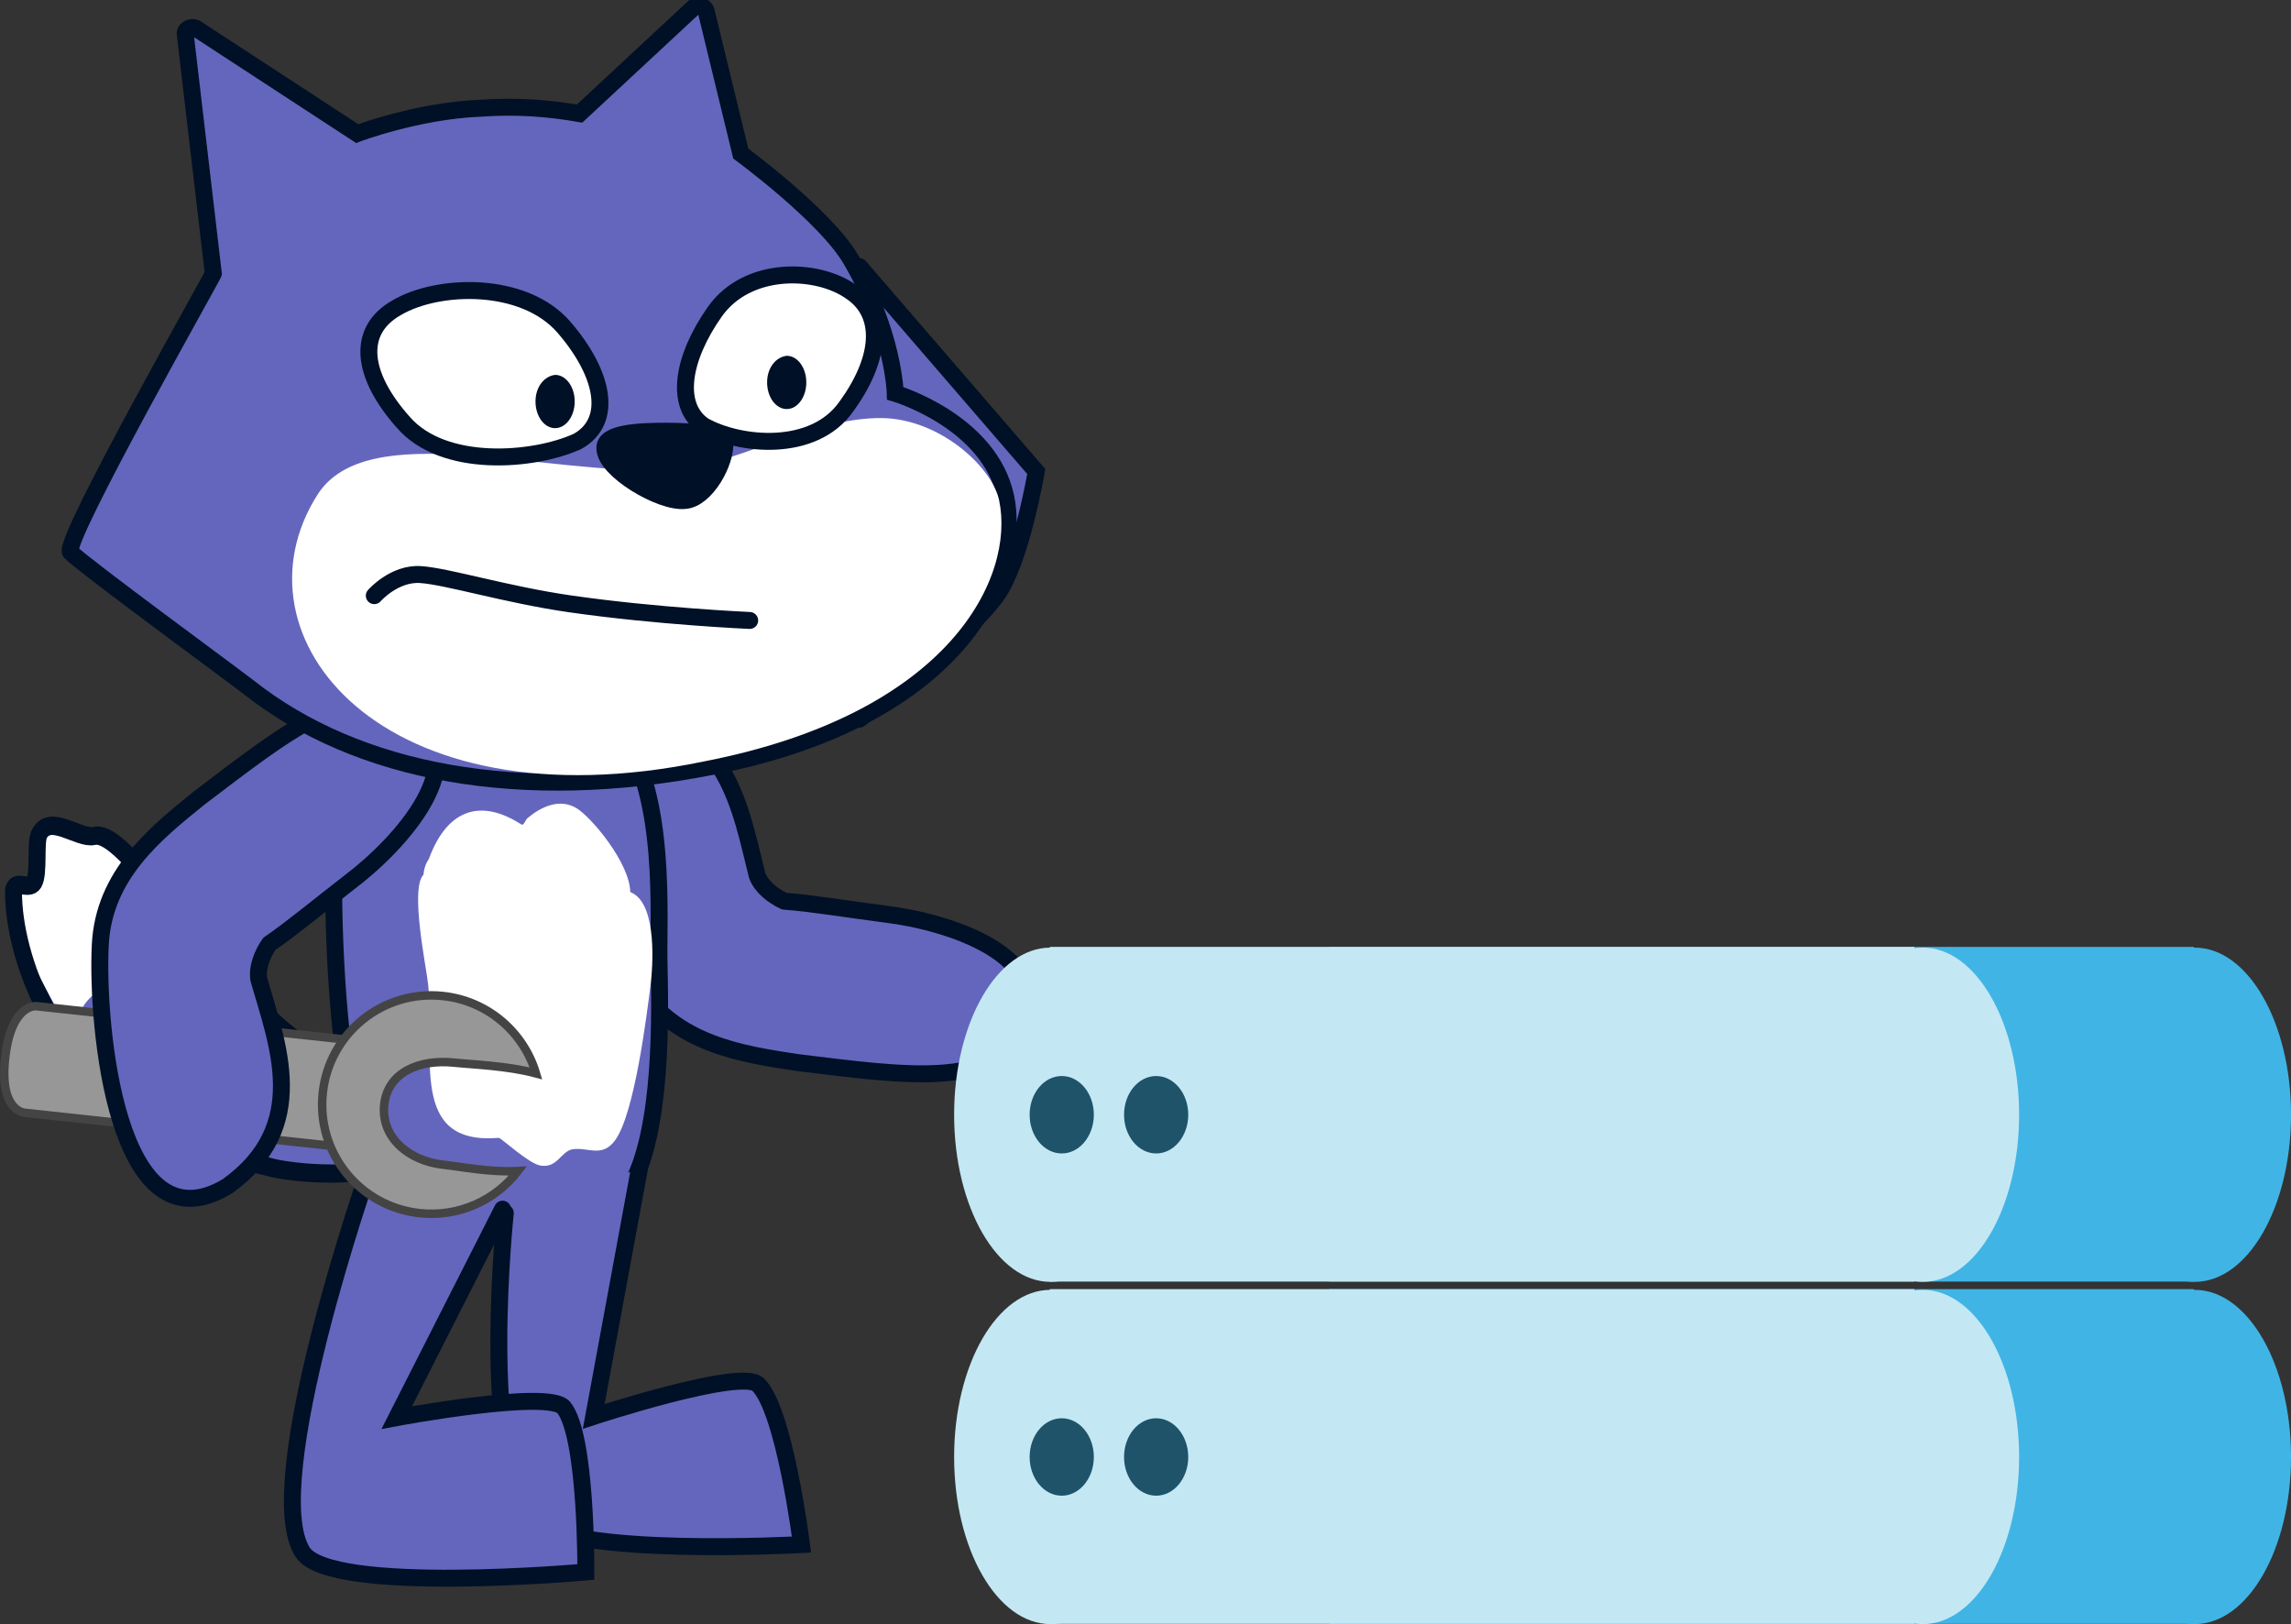<svg version="1.1" xmlns="http://www.w3.org/2000/svg" xmlns:xlink="http://www.w3.org/1999/xlink" width="135.231" height="95.859" viewBox="0,0,135.231,95.859"><rect x="0" y="0" width="135.231" height="95.859" fill="#333333" stroke="none"/><g transform="translate(-172.259,-131.902)"><g data-paper-data="{&quot;isPaintingLayer&quot;:true}" stroke-miterlimit="10" stroke-dasharray="" stroke-dashoffset="0" style="mix-blend-mode: normal"><g><path d="M216.959,183.593c0.247,0.642 0.894,1.172 1.598,1.5c1.505,0.103 3.791,0.482 5.982,0.764c3.62,0.437 10.172,2.434 8.068,6.799c-1.625,3.55 -7.036,2.719 -13.266,1.962c-3.296,-0.498 -7.182,-1.077 -9.444,-4.556c-2.566,-3.92 -8.339,-16.19 -0.698,-16.077c6.04,0.562 6.774,5.739 7.759,9.608z" data-paper-data="{&quot;index&quot;:null}" fill="#6466bd" fill-rule="evenodd" stroke="#001026" stroke-width="1" stroke-linecap="round" stroke-linejoin="round"/><g fill-rule="evenodd" stroke-width="1"><path d="M197.784,196.195c0.524,0.469 1.626,1.505 -0.9,3.585c-2.526,2.08 -7.903,1.179 -8.51,1.013c-2.371,-0.568 -5.253,-1.356 -8.147,-3.29c-4.538,-2.999 -7.129,-8.972 -7.119,-13.076c0.002,-0.741 0.897,0.04 1.2,-0.477c0.328,-0.558 0.073,-2.402 0.317,-2.888c0.599,-1.194 2.34,0.341 3.217,0.139c1.831,-0.444 6.177,7.207 11.026,11.375c3.936,3.383 8.67,3.38 8.915,3.621z" fill="#6466bd" stroke="#001026" stroke-linecap="round" stroke-linejoin="round"/><path d="M185.813,190.287c0,0 -5.492,-0.863 -7.437,-0.01c-1.559,0.633 -1.712,2.384 -1.706,2.957c-0.716,-1.256 -3.515,-5.565 -3.546,-8.426c-0.009,-0.792 1.073,-0.059 1.34,-0.622c0.345,-0.727 0.005,-2.176 0.511,-2.813c0.516,-0.651 2.747,0.183 3.348,0.168c1.6,0.112 7.491,8.746 7.491,8.746z" fill="#ffffff" stroke="none" stroke-linecap="butt" stroke-linejoin="miter"/><path d="M197.732,196.273c0.524,0.469 1.626,1.505 -0.9,3.585c-2.526,2.08 -7.903,1.179 -8.51,1.013c-2.371,-0.568 -5.253,-1.356 -8.147,-3.29c-4.538,-2.999 -7.129,-8.972 -7.119,-13.076c0.002,-0.741 0.897,0.04 1.2,-0.477c0.328,-0.558 0.073,-2.402 0.317,-2.888c0.599,-1.194 2.34,0.341 3.217,0.139c1.831,-0.444 6.177,7.207 11.026,11.375c3.936,3.383 8.67,3.38 8.915,3.621z" fill="none" stroke="#001026" stroke-linecap="round" stroke-linejoin="round"/></g><g fill-rule="nonzero" stroke-width="1" stroke-linejoin="miter"><path d="M209.004,175.253c2.611,3.699 2.1,10.767 2.155,13.429c0.056,2.707 0.271,10.032 -1.752,13.384c-1.794,2.973 -13.062,2.502 -14.967,-0.501c-2.751,-4.335 -3.246,-24.162 -1.349,-27.125c1.657,-2.589 13.537,-2.553 15.913,0.812z" fill="#6466bd" stroke="#001026" stroke-linecap="round"/><path d="M209.621,184.632c1.426,0.775 1.174,4.323 1.041,5.388c-0.237,1.899 -0.956,7.601 -2.083,9.166c-0.771,1.07 -1.583,0.42 -2.499,0.545c-0.712,0.097 -0.901,1.142 -1.929,0.963c-0.698,-0.121 -2.328,-1.643 -2.447,-1.633c-5.372,0.449 -3.73,-4.846 -4.178,-9.097c-0.104,-0.981 -1.078,-5.621 -0.269,-6.437c0.025,-0.348 0.141,-0.671 0.324,-0.946c0.981,-2.677 2.839,-3.694 5.452,-2.019c0.145,0.093 0.229,-0.258 0.361,-0.37c0.784,-0.662 1.885,-1.197 2.894,-0.591c0.862,0.517 3.143,3.223 3.173,4.952c0.054,0.023 0.108,0.048 0.161,0.077z" fill="#ffffff" stroke="none" stroke-linecap="butt"/></g><path d="M210.001,200.89l-2.696,14.61c0,0 8.691,-2.849 9.699,-1.882c1.573,1.509 2.563,9.448 2.563,9.448c0,0 -13.965,0.77 -15.922,-1.522c-3.096,-3.626 -1.559,-18.046 -1.559,-18.046" fill="#6466bd" fill-rule="nonzero" stroke="#001026" stroke-width="1" stroke-linecap="round" stroke-linejoin="miter"/><path d="M201.923,203.269l-6.245,12.303c0,0 8.99,-1.682 9.862,-0.591c1.361,1.702 1.299,9.703 1.299,9.703c0,0 -15.076,1.363 -16.714,-1.166c-2.593,-4.001 3.957,-22.704 3.957,-22.704" fill="#6466bd" fill-rule="nonzero" stroke="#001026" stroke-width="1" stroke-linecap="round" stroke-linejoin="miter"/><g fill="#979797" fill-rule="nonzero" stroke="#444444" stroke-width="0.5" stroke-linecap="butt" stroke-linejoin="miter"><path d="M174.404,191.291l20.323,2.189l-0.669,6.292l-20.323,-2.189c0,0 -1.565,-0.053 -1.158,-3.355c0.384,-3.114 1.827,-2.937 1.827,-2.937z"/><path d="M198.399,190.688c2.664,0.283 4.775,2.151 5.496,4.567c-1.695,-0.456 -3.742,-0.519 -4.806,-0.632c-2.076,-0.221 -3.946,0.563 -4.15,2.48c-0.204,1.917 1.433,3.325 3.51,3.546c0.979,0.104 2.742,0.462 4.384,0.369c-1.322,1.721 -3.481,2.733 -5.796,2.487c-3.539,-0.376 -6.104,-3.55 -5.727,-7.09c0.376,-3.539 3.55,-6.104 7.09,-5.727z"/></g><path d="M187.537,189.709c1.1,3.838 3.075,8.679 -1.858,12.209c-6.543,3.949 -7.741,-9.558 -7.501,-14.237c0.2,-4.145 3.264,-6.604 5.86,-8.695c4.999,-3.793 9.253,-7.239 12.446,-4.992c4.017,2.71 -0.636,7.736 -3.542,9.939c-1.75,1.348 -3.533,2.827 -4.781,3.675c-0.443,0.638 -0.735,1.422 -0.624,2.101z" fill="#6466bd" fill-rule="evenodd" stroke="#001026" stroke-width="1" stroke-linecap="round" stroke-linejoin="round"/><g stroke-width="1"><g stroke-linejoin="miter"><path d="M222.991,147.644l10.436,12.088c0,0 -0.898,5.292 -2.316,7.278c-1.911,2.676 -8.12,7.332 -8.12,7.332" fill="#6466bd" fill-rule="nonzero" stroke="#001026" stroke-linecap="round"/><path d="M213.232,132.318c0.236,-0.157 0.629,-0.079 0.708,0.236l2.044,8.412c0,0 5.032,3.695 6.525,6.289c2.516,4.324 2.594,7.862 2.594,7.862c0,0 5.582,1.651 6.525,6.132c0.943,4.481 -2.516,12.972 -17.296,15.881c-11.355,2.235 -20.994,0.386 -27.382,-4.655c-0.808,-0.638 -9.828,-7.245 -10.529,-7.983c-0.535,-0.564 8.706,-16.821 8.429,-16.451l-1.651,-14.073c-0.079,-0.314 0.314,-0.55 0.629,-0.393l9.513,6.211c0,0 3.538,-1.337 7.233,-1.494c2.201,-0.157 4.088,0 5.896,0.314z" fill="#6466bd" fill-rule="evenodd" stroke="#001026" stroke-linecap="butt"/><path d="M231.236,161.44c0.943,4.481 -2.83,12.579 -17.453,15.409c-19.026,3.931 -28.067,-7.39 -22.799,-15.724c2.908,-4.644 13.191,-1.165 20.888,-1.481c3.461,-0.142 8.295,-3.135 12.478,-3.066c3.365,0.056 6.466,2.864 6.887,4.862z" fill="#ffffff" fill-rule="evenodd" stroke="none" stroke-linecap="butt"/></g><path d="M205.555,151.224c2.364,2.743 2.92,5.545 0.793,6.73c-2.6,1.185 -7.924,1.611 -10.288,-1.133c-2.443,-2.743 -2.815,-5.393 -0.372,-6.765c2.443,-1.434 7.503,-1.575 9.867,1.168z" fill="#ffffff" fill-rule="evenodd" stroke="#001026" stroke-linecap="round" stroke-linejoin="round"/><path d="M222.517,149.136c1.997,1.372 1.693,4.022 -0.304,6.765c-1.933,2.743 -6.284,2.317 -8.41,1.133c-1.739,-1.185 -1.285,-3.987 0.648,-6.73c1.933,-2.743 6.069,-2.602 8.066,-1.168z" fill="#ffffff" fill-rule="evenodd" stroke="#001026" stroke-linecap="round" stroke-linejoin="round"/><path d="M217.539,154.473c0,-0.865 0.514,-1.494 1.157,-1.572c0.643,0 1.157,0.708 1.157,1.572c0,0.865 -0.514,1.572 -1.157,1.572c-0.643,0 -1.157,-0.708 -1.157,-1.572" fill="#001026" fill-rule="evenodd" stroke="none" stroke-linecap="butt" stroke-linejoin="miter"/><path d="M211.581,157.352c1.651,0 3.381,0.157 3.459,0.708c0.079,1.101 -1.101,3.302 -2.359,3.381c-1.415,0.157 -4.717,-1.808 -4.717,-3.066c-0.079,-0.943 2.044,-1.022 3.616,-1.022z" fill="#001026" fill-rule="evenodd" stroke="#001026" stroke-linecap="round" stroke-linejoin="round"/><path d="M194.352,167.059c0,0 1.174,-1.348 2.732,-1.245c1.564,0.103 5.064,1.186 8.816,1.727c5.154,0.743 10.611,0.982 10.611,0.982" fill="none" fill-rule="nonzero" stroke="#001026" stroke-linecap="round" stroke-linejoin="miter"/><path d="M203.868,155.6c0,-0.865 0.514,-1.494 1.157,-1.572c0.643,0 1.157,0.708 1.157,1.572c0,0.865 -0.514,1.572 -1.157,1.572c-0.643,0 -1.157,-0.708 -1.157,-1.572" fill="#001026" fill-rule="evenodd" stroke="none" stroke-linecap="butt" stroke-linejoin="miter"/></g></g><g fill-rule="nonzero" stroke="none" stroke-width="0" stroke-linecap="butt" stroke-linejoin="miter"><g><path d="M250.722,227.744v-19.755h51.033v19.755z" fill="#40b4e5"/><path d="M234.226,227.744v-19.755h51.033v19.755z" fill="#c3e8f3"/><path d="M307.491,217.896c0,5.448 -2.545,9.864 -5.684,9.864c-3.139,0 -5.684,-4.416 -5.684,-9.864c0,-5.448 2.545,-9.864 5.684,-9.864c3.139,0 5.684,4.416 5.684,9.864z" fill="#40b4e5"/><path d="M239.946,217.896c0,5.448 -2.545,9.864 -5.684,9.864c-3.139,0 -5.684,-4.416 -5.684,-9.864c0,-5.448 2.545,-9.864 5.684,-9.864c3.139,0 5.684,4.416 5.684,9.864z" fill="#c3e8f3"/><path d="M291.441,217.896c0,5.448 -2.545,9.864 -5.684,9.864c-3.139,0 -5.684,-4.416 -5.684,-9.864c0,-5.448 2.545,-9.864 5.684,-9.864c3.139,0 5.684,4.416 5.684,9.864z" fill="#c3e8f3"/></g><path d="M236.825,217.896c0,1.262 -0.848,2.285 -1.895,2.285c-1.046,0 -1.895,-1.023 -1.895,-2.285c0,-1.262 0.848,-2.285 1.895,-2.285c1.046,0 1.895,1.023 1.895,2.285z" fill="#1e536a"/><path d="M242.398,217.896c0,1.262 -0.848,2.285 -1.895,2.285c-1.046,0 -1.895,-1.023 -1.895,-2.285c0,-1.262 0.848,-2.285 1.895,-2.285c1.046,0 1.895,1.023 1.895,2.285z" fill="#1e536a"/></g><g fill-rule="nonzero" stroke="none" stroke-width="0" stroke-linecap="butt" stroke-linejoin="miter"><g><path d="M250.722,207.544v-19.755h51.033v19.755z" fill="#40b4e5"/><path d="M234.226,207.544v-19.755h51.033v19.755z" fill="#c3e8f3"/><path d="M307.491,197.696c0,5.448 -2.545,9.864 -5.684,9.864c-3.139,0 -5.684,-4.416 -5.684,-9.864c0,-5.448 2.545,-9.864 5.684,-9.864c3.139,0 5.684,4.416 5.684,9.864z" fill="#40b4e5"/><path d="M239.946,197.696c0,5.448 -2.545,9.864 -5.684,9.864c-3.139,0 -5.684,-4.416 -5.684,-9.864c0,-5.448 2.545,-9.864 5.684,-9.864c3.139,0 5.684,4.416 5.684,9.864z" fill="#c3e8f3"/><path d="M291.441,197.696c0,5.448 -2.545,9.864 -5.684,9.864c-3.139,0 -5.684,-4.416 -5.684,-9.864c0,-5.448 2.545,-9.864 5.684,-9.864c3.139,0 5.684,4.416 5.684,9.864z" fill="#c3e8f3"/></g><path d="M236.825,197.696c0,1.262 -0.848,2.285 -1.895,2.285c-1.046,0 -1.895,-1.023 -1.895,-2.285c0,-1.262 0.848,-2.285 1.895,-2.285c1.046,0 1.895,1.023 1.895,2.285z" fill="#1e536a"/><path d="M242.398,197.696c0,1.262 -0.848,2.285 -1.895,2.285c-1.046,0 -1.895,-1.023 -1.895,-2.285c0,-1.262 0.848,-2.285 1.895,-2.285c1.046,0 1.895,1.023 1.895,2.285z" fill="#1e536a"/></g></g></g></svg><!--rotationCenter:67.74073041710324:48.097951408725464-->